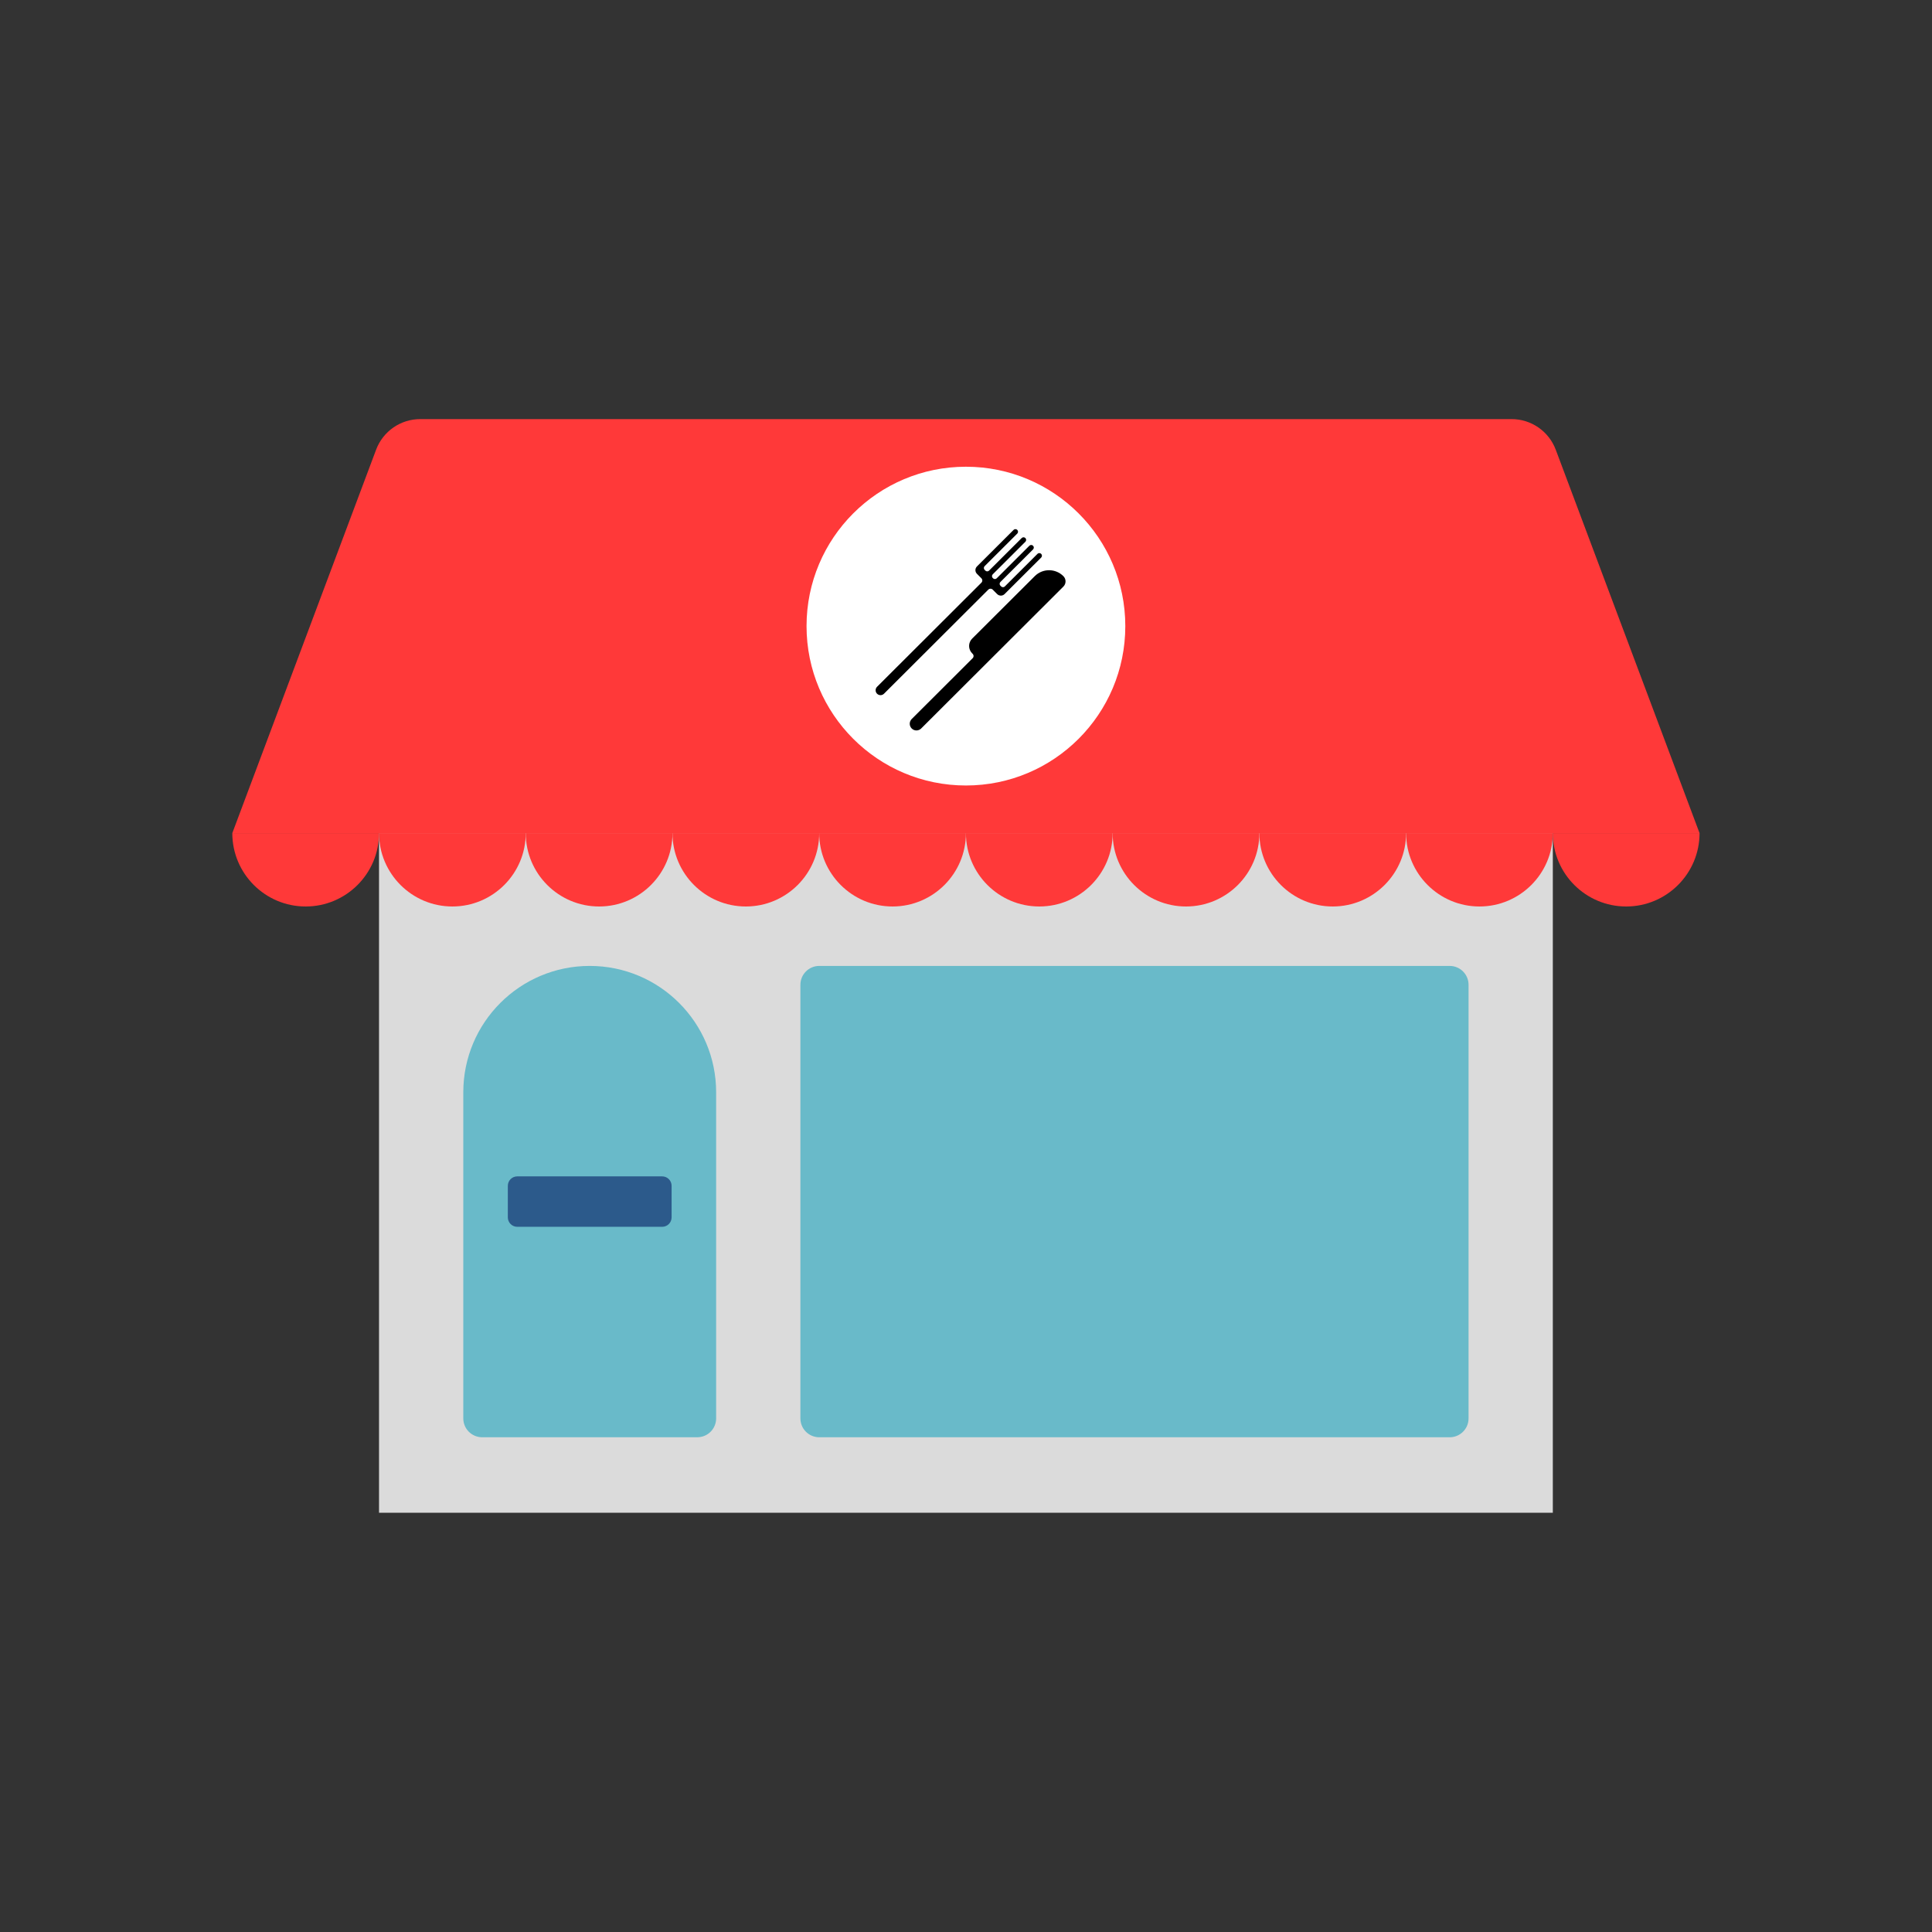 <?xml version="1.0" encoding="UTF-8" standalone="no"?><!DOCTYPE svg PUBLIC "-//W3C//DTD SVG 1.1//EN" "http://www.w3.org/Graphics/SVG/1.1/DTD/svg11.dtd"><svg width="100%" height="100%" viewBox="0 0 4267 4267" version="1.1" xmlns="http://www.w3.org/2000/svg" xmlns:xlink="http://www.w3.org/1999/xlink" xml:space="preserve" xmlns:serif="http://www.serif.com/" style="fill-rule:evenodd;clip-rule:evenodd;stroke-linejoin:round;stroke-miterlimit:2;"><rect x="0" y="0" width="4267" height="4267" fill="#333333" stroke="none"/><rect x="837.116" y="1678.01" width="2592.43" height="1663.05" style="fill:#dbdbdb;"/><g><path d="M3753.61,1840.04l-3240.55,-0c0,-0 238.281,-635.319 317.615,-846.843c15.248,-40.654 54.113,-67.587 97.532,-67.587c368.975,0 2041.28,0 2410.25,0c43.42,0 82.285,26.933 97.533,67.587c79.333,211.524 317.615,846.843 317.615,846.843Z" style="fill:#ff3939;"/><path d="M3753.61,1840.04c-0,89.425 -72.602,162.027 -162.028,162.027c-89.425,-0 -162.027,-72.602 -162.027,-162.027l324.055,-0Z" style="fill:#ff3939;"/><path d="M3429.55,1840.04c0,89.425 -72.602,162.027 -162.027,162.027c-89.425,-0 -162.027,-72.602 -162.027,-162.027l324.054,-0Z" style="fill:#ff3939;"/><path d="M3105.5,1840.04c-0,89.425 -72.602,162.027 -162.028,162.027c-89.425,-0 -162.027,-72.602 -162.027,-162.027l324.055,-0Z" style="fill:#ff3939;"/><path d="M2781.44,1840.04c0,89.425 -72.602,162.027 -162.027,162.027c-89.425,-0 -162.027,-72.602 -162.027,-162.027l324.054,-0Z" style="fill:#ff3939;"/><path d="M2457.39,1840.04c-0,89.425 -72.602,162.027 -162.027,162.027c-89.426,-0 -162.028,-72.602 -162.028,-162.027l324.055,-0Z" style="fill:#ff3939;"/><path d="M2133.33,1840.04c0,89.425 -72.602,162.027 -162.027,162.027c-89.425,-0 -162.027,-72.602 -162.027,-162.027l324.054,-0Z" style="fill:#ff3939;"/><path d="M1809.28,1840.04c-0,89.425 -72.602,162.027 -162.027,162.027c-89.426,-0 -162.028,-72.602 -162.028,-162.027l324.055,-0Z" style="fill:#ff3939;"/><path d="M1485.22,1840.04c0,89.425 -72.602,162.027 -162.027,162.027c-89.425,-0 -162.027,-72.602 -162.027,-162.027l324.054,-0Z" style="fill:#ff3939;"/><path d="M1161.17,1840.04c0,89.425 -72.602,162.027 -162.027,162.027c-89.425,-0 -162.027,-72.602 -162.027,-162.027l324.054,-0Z" style="fill:#ff3939;"/><path d="M837.116,1840.04c-0,89.425 -72.602,162.027 -162.028,162.027c-89.425,-0 -162.027,-72.602 -162.027,-162.027l324.055,-0Z" style="fill:#ff3939;"/></g><circle cx="2133.33" cy="1382.82" r="352.011" style="fill:#fff;"/><path d="M2219.26,1295.23c-1.077,1.074 -2.536,1.677 -4.058,1.675c-1.521,-0.001 -2.979,-0.608 -4.053,-1.684c-0.561,-0.562 -1.136,-1.139 -1.696,-1.7c-1.074,-1.077 -1.677,-2.536 -1.675,-4.058c0.001,-1.521 0.607,-2.979 1.684,-4.054c13.738,-13.706 58.38,-58.246 72.118,-71.952c1.077,-1.074 1.683,-2.533 1.685,-4.054c0.002,-1.521 -0.601,-2.981 -1.676,-4.057c-0.008,-0.008 -0.016,-0.017 -0.024,-0.025c-1.074,-1.076 -2.532,-1.683 -4.054,-1.684c-1.521,-0.002 -2.98,0.601 -4.057,1.675c-13.738,13.706 -58.38,58.246 -72.118,71.952c-1.077,1.075 -2.537,1.677 -4.058,1.676c-1.521,-0.002 -2.979,-0.608 -4.054,-1.685c-0.225,-0.225 -0.45,-0.452 -0.675,-0.677c-1.074,-1.077 -1.677,-2.536 -1.675,-4.058c0.001,-1.521 0.607,-2.979 1.684,-4.054c13.738,-13.706 58.38,-58.246 72.118,-71.952c1.077,-1.074 1.683,-2.532 1.685,-4.054c0.002,-1.521 -0.601,-2.98 -1.676,-4.057c-0.018,-0.019 -0.037,-0.038 -0.056,-0.057c-1.074,-1.076 -2.532,-1.683 -4.054,-1.684c-1.521,-0.002 -2.98,0.601 -4.057,1.675c-13.738,13.706 -58.38,58.246 -72.118,71.952c-1.077,1.075 -2.537,1.678 -4.058,1.676c-1.521,-0.002 -2.979,-0.608 -4.054,-1.685c-0.56,-0.561 -1.135,-1.138 -1.695,-1.699c-1.074,-1.077 -1.677,-2.537 -1.675,-4.058c0.001,-1.521 0.607,-2.979 1.684,-4.054c13.738,-13.706 58.38,-58.246 72.118,-71.952c1.077,-1.074 1.683,-2.533 1.685,-4.054c0.001,-1.522 -0.601,-2.981 -1.676,-4.058c-0.008,-0.008 -0.016,-0.016 -0.024,-0.024c-2.237,-2.242 -5.869,-2.247 -8.111,-0.01l-80.92,80.734c-4.498,4.488 -4.506,11.771 -0.018,16.269l9.8,9.822c1.299,1.302 2.027,3.067 2.025,4.906c-0.002,1.839 -0.735,3.601 -2.036,4.9c-30.409,30.339 -193.015,192.572 -230.398,229.869c-2.034,2.029 -3.178,4.782 -3.181,7.654c-0.004,2.872 1.134,5.628 3.163,7.661c0,0.001 0,0.001 0.001,0.001c2.028,2.033 4.781,3.177 7.654,3.181c2.872,0.003 5.628,-1.135 7.661,-3.163c37.398,-37.312 200.117,-199.659 230.434,-229.905c1.292,-1.29 3.044,-2.013 4.869,-2.011c1.825,0.002 3.575,0.73 4.865,2.022l9.803,9.826c2.164,2.168 5.1,3.389 8.163,3.392c3.063,0.004 6.002,-1.21 8.171,-3.373c19.217,-19.174 66.707,-66.554 80.887,-80.701c2.242,-2.238 2.246,-5.869 0.008,-8.112c-0.018,-0.019 -0.037,-0.037 -0.056,-0.056c-1.074,-1.077 -2.532,-1.683 -4.054,-1.685c-1.52,-0.002 -2.98,0.601 -4.057,1.675c-13.738,13.707 -58.38,58.247 -72.118,71.953Z"/><path d="M2013.57,1608.91c2.768,2.775 6.525,4.336 10.445,4.34c3.919,0.005 7.679,-1.548 10.454,-4.316c49.745,-49.631 262.103,-261.501 314.106,-313.385c6.367,-6.353 6.379,-16.664 0.026,-23.031c-0,-0 -0.001,-0 -0.001,-0c-17.435,-17.475 -45.734,-17.508 -63.209,-0.073c-40.037,39.946 -107.484,107.238 -138.301,137.984c-4.308,4.298 -6.732,10.131 -6.739,16.215c-0.007,6.085 2.404,11.924 6.701,16.231c0.388,0.389 0.765,0.767 1.129,1.131c1.289,1.293 2.013,3.044 2.011,4.87c-0.003,1.825 -0.73,3.575 -2.022,4.864l-134.578,134.269c-2.775,2.769 -4.336,6.526 -4.34,10.445c-0.005,3.919 1.548,7.68 4.316,10.454c0,0.001 0.001,0.002 0.002,0.002Z"/><path d="M1581.67,2412.55c-0,-154.209 -125.012,-279.221 -279.221,-279.221l-0.001,0c-154.21,0 -279.221,125.012 -279.221,279.221l-0,720.103c-0,11.051 4.39,21.649 12.204,29.463c7.814,7.814 18.412,12.204 29.463,12.204c103.534,0 371.575,0 475.109,0c11.051,0 21.649,-4.39 29.463,-12.204c7.814,-7.814 12.204,-18.412 12.204,-29.463c-0,-118.998 -0,-468.027 -0,-720.103Z" style="fill:#69bac9;"/><path d="M3243.44,2175c-0,-23.012 -18.655,-41.667 -41.667,-41.667c-213.087,0 -1179.25,0 -1392.34,0c-23.012,0 -41.667,18.655 -41.667,41.667c0,167.429 0,790.228 0,957.657c0,23.012 18.655,41.667 41.667,41.667c213.087,0 1179.25,0 1392.34,0c23.012,0 41.667,-18.655 41.667,-41.667c-0,-167.429 -0,-790.228 -0,-957.657Z" style="fill:#69bac9;"/><path d="M1483.3,2618.97c0,-11.506 -9.327,-20.833 -20.833,-20.833c-63.83,-0 -256.217,-0 -320.047,-0c-11.506,-0 -20.834,9.327 -20.834,20.833c0,19.92 0,49.791 0,69.712c0,11.505 9.328,20.833 20.834,20.833c63.83,-0 256.217,-0 320.047,-0c11.506,-0 20.833,-9.328 20.833,-20.833c0,-19.921 0,-49.792 0,-69.712Z" style="fill:#2c5a8b;"/></svg>